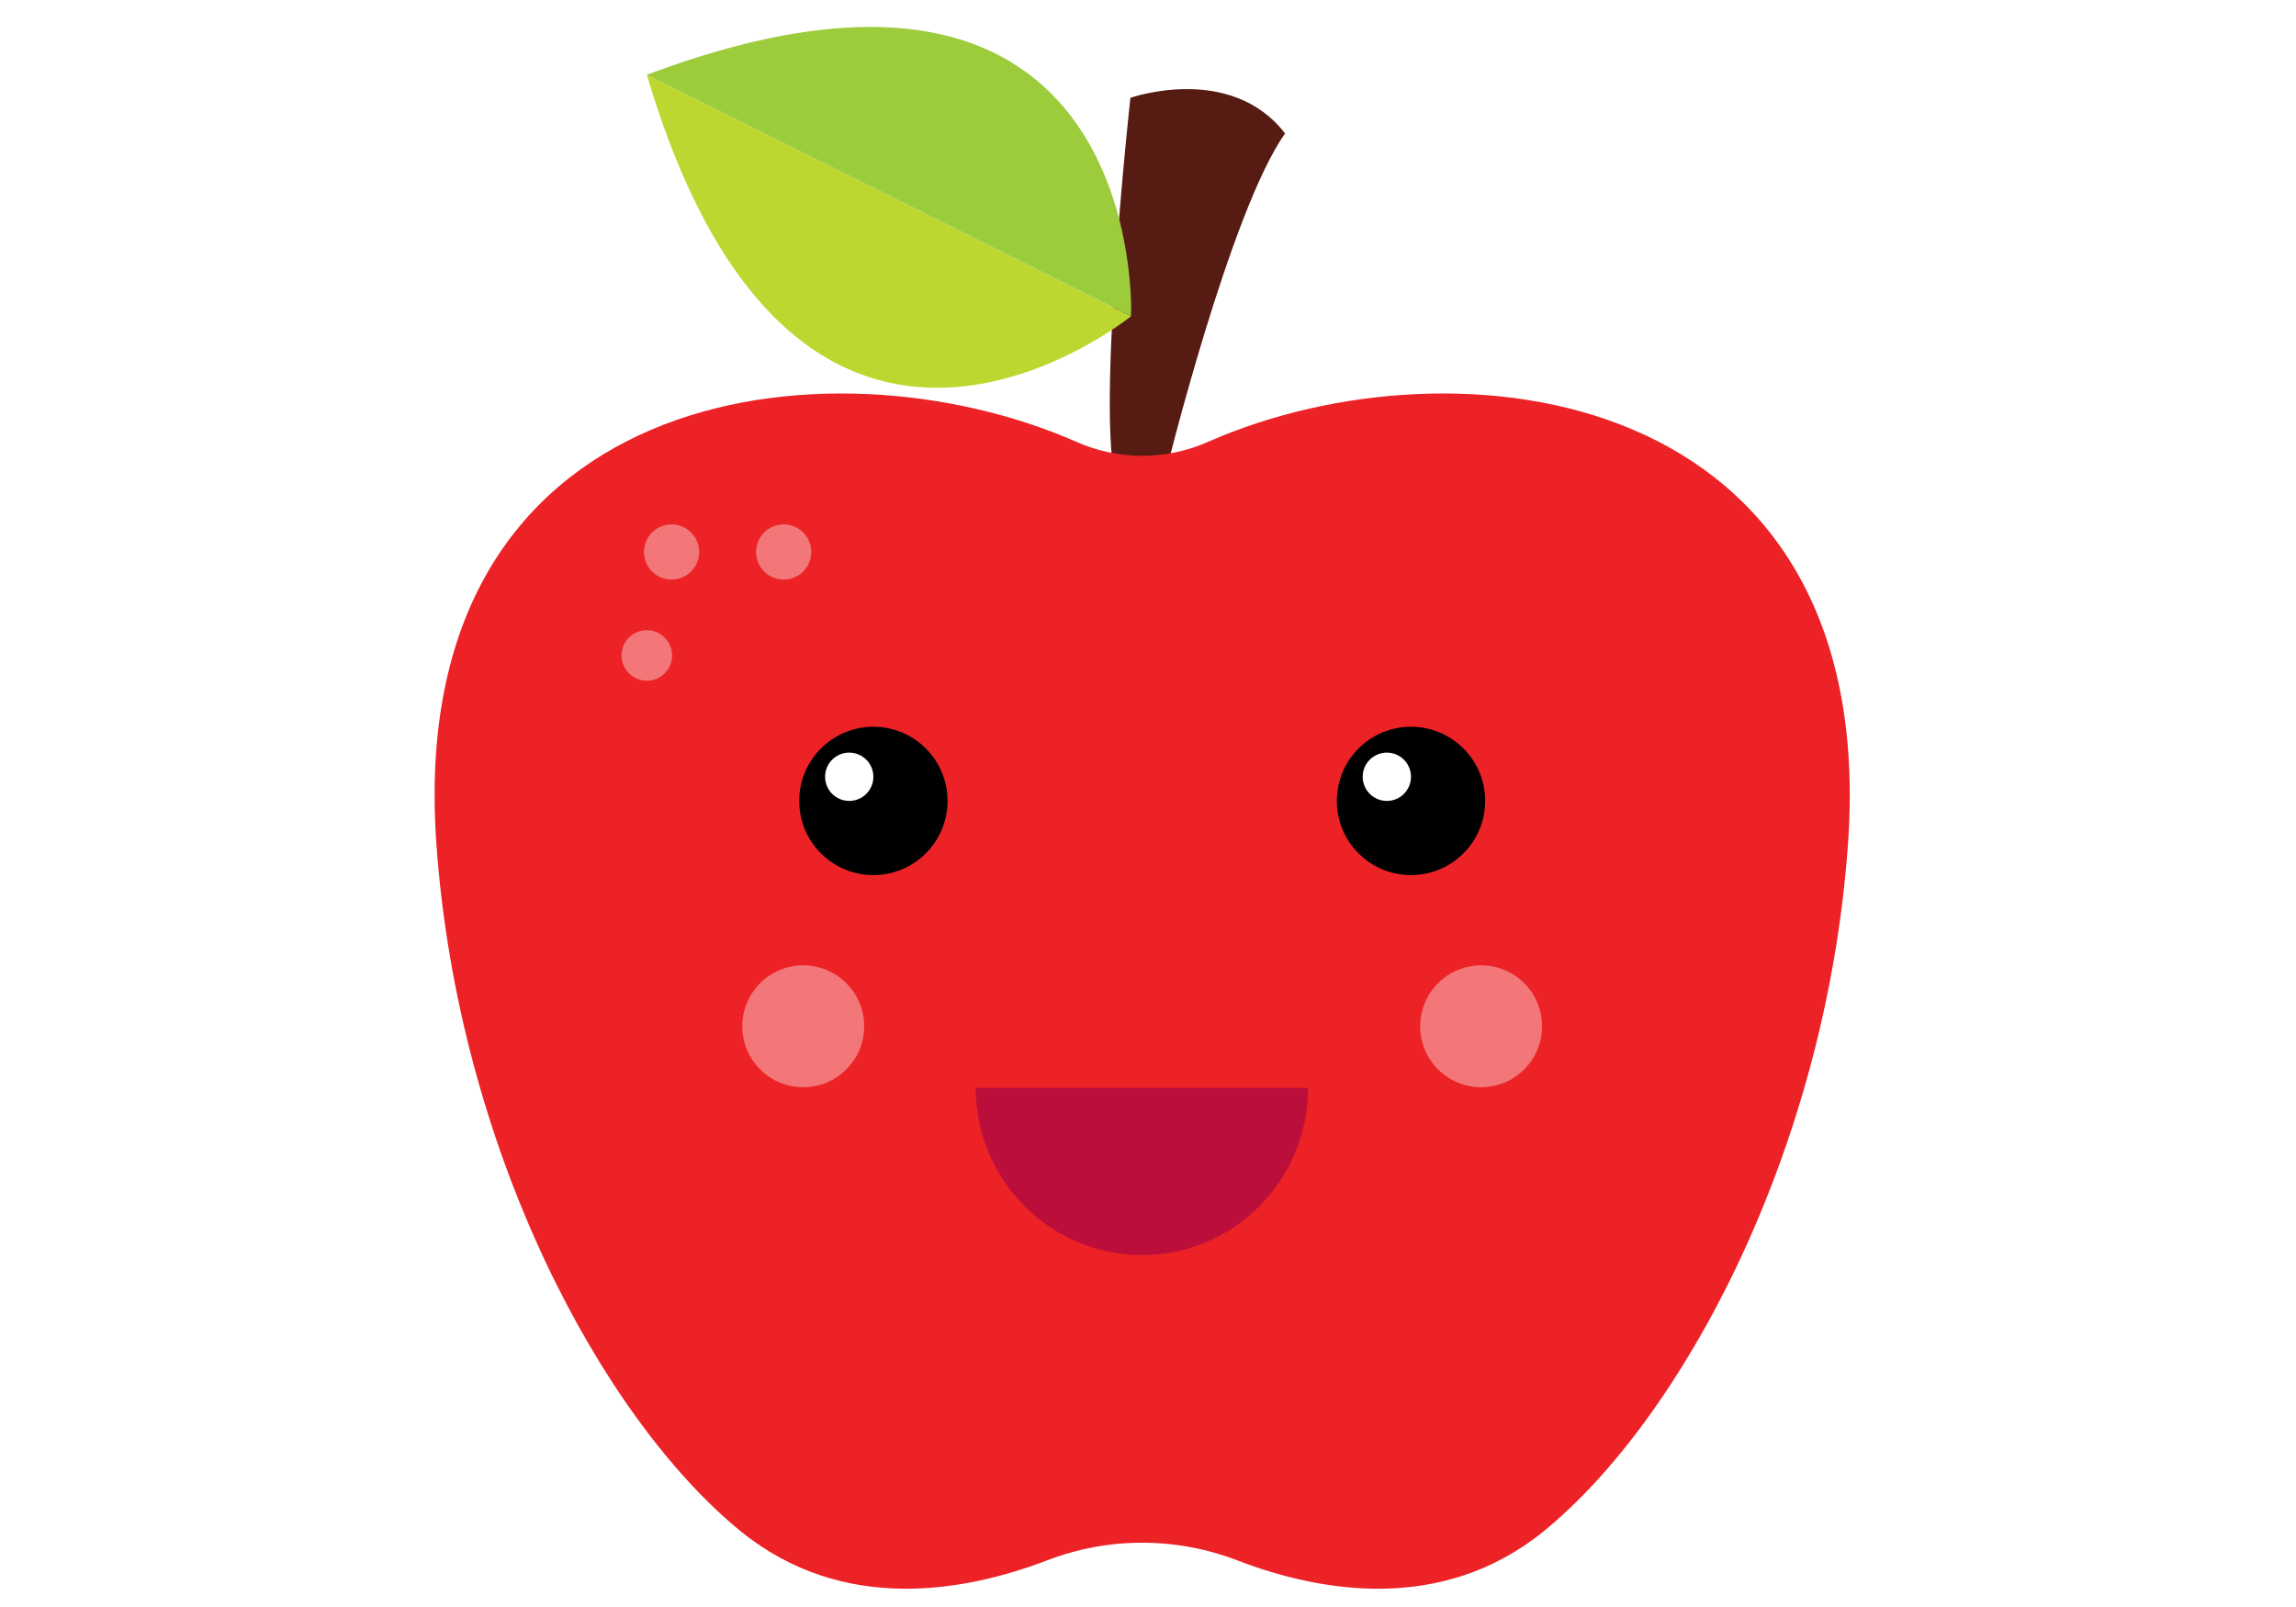 <svg version="1.1" id="Layer_1" x="0px" y="0px" viewBox="0 0 1400 980" enable-background="new 0 0 1400 980" xml:space="preserve" sodipodi:docname="maca.svg" inkscape:version="1.1 (c4e8f9ed74, 2021-05-24)" xmlns:inkscape="http://www.inkscape.org/namespaces/inkscape" xmlns:sodipodi="http://sodipodi.sourceforge.net/DTD/sodipodi-0.dtd" xmlns="http://www.w3.org/2000/svg" xmlns:svg="http://www.w3.org/2000/svg" class="animate-svg"><defs id="defs184"><style>.animate-svg path{-webkit-animation:draw ease-in-out forwards;animation:draw ease-in-out forwards;stroke:#000}.animate-svg{-webkit-animation:fillopacity 3 ease-in-out forwards;animation:fillopacity 3s ease-in-out forwards}@-webkit-keyframes draw{100%{stroke-dashoffset:0}}@keyframes draw{100%{stroke-dashoffset:0}}@-webkit-keyframes fillopacity{0%,70%{fill-opacity:0;stroke-width:0.5%}100%{fill-opacity:1;stroke-width:0}}@keyframes fillopacity{0%,70%{fill-opacity:0;stroke-width:0.5%}100%{fill-opacity:1;stroke-width:0}}</style>
	
	
	
	
	
	
	
	
</defs><sodipodi:namedview id="namedview182" pagecolor="#505050" bordercolor="#eeeeee" borderopacity="1" inkscape:pageshadow="0" inkscape:pageopacity="0" inkscape:pagecheckerboard="0" showgrid="false" inkscape:zoom="0.26938776" inkscape:cx="926.17424" inkscape:cy="475.15151" inkscape:window-width="1366" inkscape:window-height="715" inkscape:window-x="0" inkscape:window-y="25" inkscape:window-maximized="1" inkscape:current-layer="Layer_1"></sodipodi:namedview>
<g id="XMLID_270_" transform="translate(207.778,-89.932)">
		
		
		
		
		
	</g>
<g id="XMLID_271_" transform="matrix(3.506,0,0,3.506,-1314.761,-2091.989)"><path id="XMLID_71_" fill="#561b12" d="m 577.8,678.7 c 0,0 11.2,-45.4 20.7,-58.8 -9.5,-12.3 -26.9,-6.2 -26.9,-6.2 0,0 -5.6,51 -2.8,65.5 2.9,14.6 9,-0.5 9,-0.5 z" style="stroke-dasharray: 174.479; stroke-dashoffset: 174.479; animation-delay: 0s; animation-duration: 0.7s;"></path><g id="XMLID_65_"><path id="XMLID_69_" fill="#bed730" d="m 487.5,609.7 84.2,42 c 0.1,-0.1 -57.8,47.2 -84.2,-42 z" style="stroke-dasharray: 210.464; stroke-dashoffset: 210.464; animation-delay: 0.167s; animation-duration: 0.762s;"></path><path id="XMLID_66_" fill="#9ccb3b" d="m 487.5,609.7 84.2,42 c 0.1,-0.1 3,-74.8 -84.2,-42 z" style="stroke-dasharray: 210.698; stroke-dashoffset: 210.698; animation-delay: 0.333s; animation-duration: 0.762s;"></path></g><path id="XMLID_61_" fill="#ec2227" d="m 585.2,673.5 c -7.4,3.3 -15.7,3.3 -23.1,0 -43,-18.9 -116.9,-9.9 -111.2,70 3.8,53.4 28.9,100 53,119.6 17.7,14.3 38.8,10.5 53.2,5 10.7,-4.1 22.4,-4.1 33.1,0 14.3,5.5 35.5,9.3 53.2,-5 24.1,-19.6 49.2,-66.2 53,-119.6 5.7,-79.9 -68.2,-88.9 -111.2,-70 z" style="stroke-dasharray: 763.859; stroke-dashoffset: 763.859; animation-delay: 0.5s; animation-duration: 2.15s;"></path><g id="XMLID_57_"><path id="XMLID_98_" fill="#bc0e3b" d="m 602.5,785.9 c 0,16.1 -12.9,29.1 -28.9,29.1 -15.9,0 -28.9,-13 -28.9,-29.1 z" style="stroke-dasharray: 148.927; stroke-dashoffset: 148.927; animation-delay: 0.667s; animation-duration: 0.668s;"></path><g id="XMLID_91_"><g id="XMLID_95_"><circle id="XMLID_97_" cx="526.9" cy="736" r="12.9"></circle><circle id="XMLID_96_" fill="#ffffff" cx="522.7" cy="731.8" r="4.2"></circle></g><g id="XMLID_92_"><circle id="XMLID_94_" cx="620.4" cy="736" r="12.9"></circle><circle id="XMLID_93_" fill="#ffffff" cx="616.2" cy="731.8" r="4.2"></circle></g></g><g id="XMLID_58_"><circle id="XMLID_68_" fill="#f37778" cx="632.6" cy="775.2" r="10.6"></circle><circle id="XMLID_63_" fill="#f37778" cx="514.7" cy="775.2" r="10.6"></circle></g></g><g id="XMLID_114_"><circle id="XMLID_266_" fill="#f37778" cx="511.3" cy="692.7" r="4.8"></circle><circle id="XMLID_183_" fill="#f37778" cx="491.8" cy="692.7" r="4.8"></circle><path id="XMLID_119_" fill="#f37778" d="m 483.1,710.7 c 0,2.4 2,4.4 4.4,4.4 2.4,0 4.4,-2 4.4,-4.4 0,-2.4 -2,-4.4 -4.4,-4.4 -2.4,0 -4.4,1.9 -4.4,4.4 z" style="stroke-dasharray: 27.62; stroke-dashoffset: 27.62; animation-delay: 0.833s; animation-duration: 1.47s;"></path></g></g></svg>